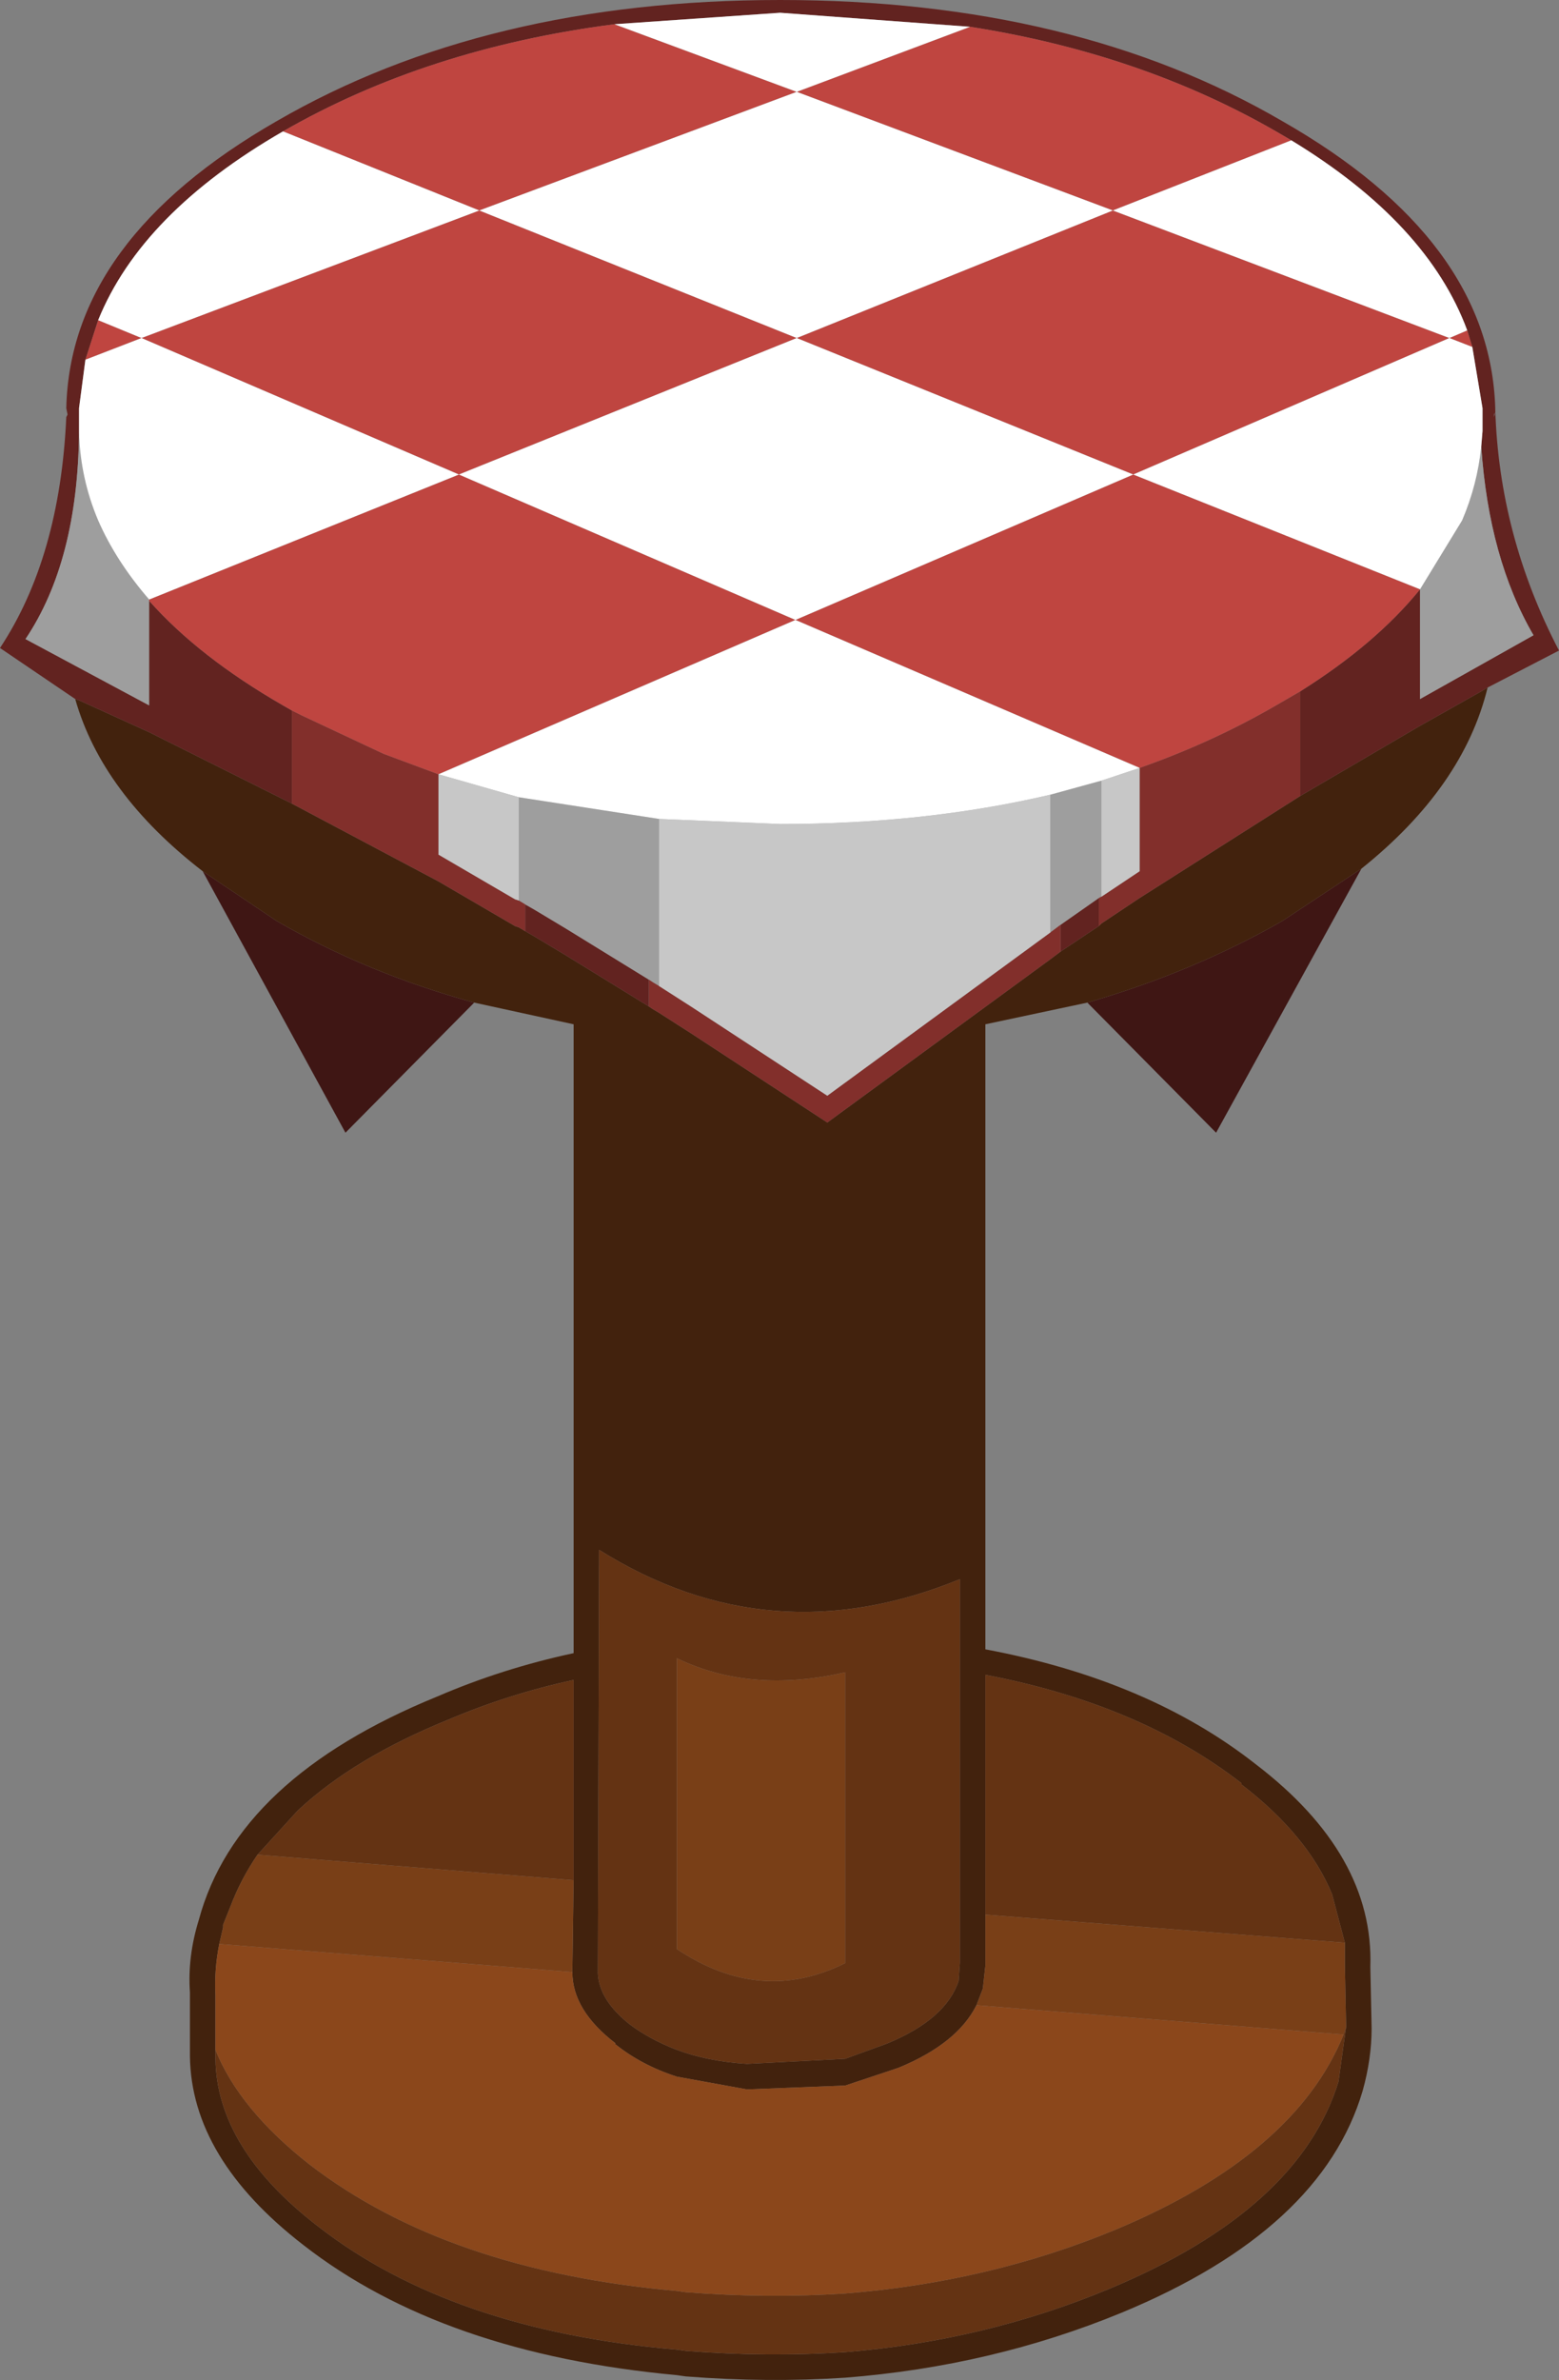 <?xml version="1.0" encoding="UTF-8" standalone="no"?>
<svg xmlns:ffdec="https://www.free-decompiler.com/flash" xmlns:xlink="http://www.w3.org/1999/xlink" ffdec:objectType="shape" height="93.3px" width="61.15px" xmlns="http://www.w3.org/2000/svg">
  <rect width="100%" height="100%" fill="#808080" stroke="none"/>
  <g transform="matrix(1.0, 0.0, 0.0, 1.0, -0.65, 94.15)">
    <path d="M54.05 -60.1 L48.35 -49.75 43.3 -54.85 Q47.45 -56.05 50.95 -58.05 L54.05 -60.1 M19.25 -54.85 L14.2 -49.75 8.6 -60.0 11.5 -58.05 Q15.05 -56.0 19.25 -54.85" fill="#3f1614" fill-rule="evenodd" stroke="none"/>
    <path d="M51.65 -62.95 L56.35 -65.7 58.75 -67.05 59.0 -67.2 Q58.05 -63.3 54.05 -60.1 L50.95 -58.05 Q47.45 -56.05 43.3 -54.85 L39.3 -54.0 39.3 -29.5 Q45.7 -28.3 49.9 -25.0 54.55 -21.45 54.4 -17.05 L54.45 -14.65 Q54.45 -13.45 54.1 -12.2 52.5 -6.75 44.65 -3.5 39.55 -1.4 33.8 -0.95 30.75 -0.75 27.55 -1.0 L27.2 -1.05 Q18.0 -1.9 12.55 -6.15 8.15 -9.55 8.1 -13.55 L8.1 -16.05 Q8.0 -17.45 8.45 -18.9 9.95 -24.45 17.8 -27.65 20.35 -28.75 23.15 -29.35 L23.15 -54.0 19.25 -54.85 Q15.05 -56.0 11.5 -58.05 L8.6 -60.0 Q4.65 -63.05 3.6 -66.75 L3.75 -66.7 6.5 -65.45 12.1 -62.65 17.85 -59.6 20.85 -57.85 21.0 -57.8 21.25 -57.65 21.6 -57.45 22.85 -56.7 26.1 -54.7 26.25 -54.6 26.5 -54.45 27.75 -53.65 33.1 -50.15 41.85 -56.55 42.25 -56.85 43.75 -57.85 43.85 -57.95 45.35 -58.95 51.65 -62.95 M24.15 -33.4 L24.1 -16.8 Q24.15 -15.75 25.35 -14.8 26.15 -14.2 27.2 -13.8 28.4 -13.35 29.95 -13.25 L33.8 -13.45 35.45 -14.05 Q37.75 -15.0 38.25 -16.5 L38.3 -17.2 38.3 -32.25 Q30.85 -29.2 24.15 -33.4 M23.15 -20.45 L23.15 -28.3 Q20.6 -27.75 18.25 -26.75 14.55 -25.25 12.35 -23.2 L12.3 -23.15 10.75 -21.45 Q10.1 -20.5 9.7 -19.45 L9.4 -18.7 9.4 -18.6 9.25 -17.95 Q9.05 -16.95 9.1 -15.95 L9.1 -13.8 9.1 -13.45 Q9.15 -9.95 13.1 -6.9 18.35 -2.8 27.2 -2.05 L27.55 -2.0 Q30.75 -1.75 33.8 -1.95 39.3 -2.4 44.2 -4.45 51.6 -7.55 53.15 -12.55 L53.45 -14.7 53.4 -17.15 53.4 -18.0 52.9 -19.9 Q51.95 -22.2 49.35 -24.2 L49.35 -24.25 Q45.35 -27.35 39.3 -28.5 L39.3 -19.1 39.3 -17.1 39.2 -16.2 38.95 -15.55 Q38.2 -14.05 35.9 -13.1 L33.8 -12.4 29.95 -12.25 27.2 -12.75 Q25.8 -13.2 24.75 -14.05 L24.8 -14.05 Q23.1 -15.35 23.1 -16.85 L23.15 -20.45" fill="#42220d" fill-rule="evenodd" stroke="none"/>
    <path d="M24.15 -33.4 Q30.85 -29.2 38.3 -32.25 L38.3 -17.2 38.25 -16.5 Q37.75 -15.0 35.45 -14.05 L33.8 -13.45 29.95 -13.25 Q28.4 -13.35 27.2 -13.8 26.15 -14.2 25.35 -14.8 24.15 -15.75 24.1 -16.8 L24.15 -33.4 M33.8 -28.6 Q30.1 -27.75 27.2 -29.15 L27.2 -17.75 Q30.5 -15.55 33.8 -17.2 L33.8 -28.6 M10.75 -21.45 L12.3 -23.15 12.35 -23.2 Q14.55 -25.25 18.25 -26.75 20.6 -27.75 23.15 -28.3 L23.15 -20.45 10.75 -21.45 M39.3 -19.1 L39.3 -28.5 Q45.35 -27.35 49.35 -24.25 L49.35 -24.2 Q51.95 -22.2 52.9 -19.9 L53.4 -18.0 39.3 -19.1 M53.45 -14.7 L53.15 -12.55 Q51.6 -7.55 44.2 -4.45 39.3 -2.4 33.8 -1.95 30.75 -1.75 27.55 -2.0 L27.2 -2.05 Q18.35 -2.8 13.1 -6.9 9.15 -9.95 9.1 -13.45 L9.1 -13.8 Q10.05 -11.45 12.8 -9.3 18.2 -5.15 27.2 -4.35 L27.55 -4.3 Q30.75 -4.05 33.8 -4.25 39.45 -4.7 44.4 -6.75 51.45 -9.7 53.35 -14.4 L53.45 -14.7" fill="#643313" fill-rule="evenodd" stroke="none"/>
    <path d="M33.8 -28.6 L33.8 -17.2 Q30.5 -15.55 27.2 -17.75 L27.2 -29.15 Q30.1 -27.75 33.8 -28.6 M23.15 -20.45 L23.1 -16.85 9.25 -17.95 9.4 -18.6 9.4 -18.7 9.7 -19.45 Q10.1 -20.5 10.75 -21.45 L23.15 -20.45 M38.95 -15.55 L39.2 -16.2 39.3 -17.1 39.3 -19.1 53.4 -18.0 53.4 -17.15 53.45 -14.7 53.35 -14.4 38.95 -15.55" fill="#793f17" fill-rule="evenodd" stroke="none"/>
    <path d="M23.1 -16.85 Q23.1 -15.35 24.8 -14.05 L24.75 -14.05 Q25.8 -13.2 27.2 -12.75 L29.95 -12.25 33.8 -12.4 35.9 -13.1 Q38.2 -14.05 38.95 -15.55 L53.35 -14.4 Q51.45 -9.7 44.4 -6.75 39.45 -4.7 33.8 -4.25 30.75 -4.05 27.55 -4.3 L27.2 -4.35 Q18.2 -5.15 12.8 -9.3 10.05 -11.45 9.1 -13.8 L9.1 -15.95 Q9.05 -16.95 9.25 -17.95 L23.1 -16.85" fill="#8b471b" fill-rule="evenodd" stroke="none"/>
    <path d="M51.3 -88.65 L50.7 -89.0 Q45.4 -92.05 38.7 -93.1 L31.25 -93.65 24.75 -93.2 Q17.4 -92.25 11.75 -89.0 6.2 -85.8 4.5 -81.6 L4.0 -80.05 3.75 -78.15 3.75 -77.2 Q3.7 -72.15 1.65 -69.1 L6.5 -66.5 6.5 -70.6 Q8.45 -68.4 11.75 -66.5 L12.1 -66.3 12.1 -62.65 6.5 -65.45 3.75 -66.7 3.6 -66.75 0.65 -68.75 Q3.0 -72.3 3.25 -77.8 L3.3 -77.9 3.25 -78.15 Q3.4 -84.75 11.5 -89.4 19.7 -94.15 31.25 -94.15 42.8 -94.15 50.95 -89.4 59.1 -84.75 59.3 -78.15 L59.3 -78.1 Q59.45 -73.15 61.8 -68.65 L59.0 -67.2 58.75 -67.05 56.35 -65.7 51.65 -62.95 51.65 -67.05 Q54.6 -68.9 56.35 -71.05 L56.35 -66.75 60.8 -69.25 Q59.05 -72.25 58.75 -76.65 L58.8 -77.25 58.8 -77.75 58.8 -78.15 58.4 -80.55 58.2 -81.2 Q56.65 -85.4 51.3 -88.65 M59.25 -77.9 L59.25 -77.8 59.3 -78.0 59.25 -77.9 M42.25 -57.9 L43.75 -58.95 43.75 -57.85 42.25 -56.85 42.25 -57.9 M26.1 -54.7 L22.85 -56.7 21.6 -57.45 21.25 -57.65 21.25 -58.7 21.6 -58.5 22.85 -57.75 26.1 -55.75 26.1 -54.7" fill="#622320" fill-rule="evenodd" stroke="none"/>
    <path d="M58.75 -76.65 Q59.05 -72.25 60.8 -69.25 L56.35 -66.75 56.35 -71.05 58.0 -73.75 Q58.6 -75.15 58.75 -76.65 M6.5 -70.6 L6.5 -66.5 1.65 -69.1 Q3.7 -72.15 3.75 -77.2 3.8 -75.4 4.5 -73.75 5.2 -72.15 6.5 -70.65 L6.5 -70.6 M43.85 -63.55 L43.85 -59.0 43.75 -58.95 42.25 -57.9 41.85 -57.6 41.85 -63.0 43.85 -63.55 M21.0 -58.85 L21.0 -62.9 26.5 -62.05 26.5 -55.5 26.25 -55.65 26.1 -55.75 22.85 -57.75 21.6 -58.5 21.25 -58.7 21.0 -58.85" fill="#9e9e9e" fill-rule="evenodd" stroke="none"/>
    <path d="M51.65 -67.05 L51.65 -62.95 45.35 -58.95 43.85 -57.95 43.75 -57.85 43.75 -58.95 43.85 -59.0 45.35 -60.0 45.35 -64.05 Q48.2 -65.05 50.7 -66.5 L51.65 -67.05 M12.1 -62.65 L12.1 -66.3 12.5 -66.1 15.7 -64.6 17.85 -63.8 17.85 -60.65 20.85 -58.9 21.0 -58.85 21.25 -58.7 21.25 -57.65 21.0 -57.8 20.85 -57.85 17.85 -59.6 12.1 -62.65 M41.85 -57.6 L42.25 -57.9 42.25 -56.85 41.85 -56.55 33.1 -50.15 27.75 -53.65 26.5 -54.45 26.25 -54.6 26.1 -54.7 26.1 -55.75 26.25 -55.65 26.5 -55.5 27.75 -54.7 33.1 -51.2 41.85 -57.6" fill="#822f2b" fill-rule="evenodd" stroke="none"/>
    <path d="M43.85 -63.55 L45.35 -64.05 45.35 -60.0 43.85 -59.0 43.85 -63.55 M41.85 -63.0 L41.85 -57.6 33.1 -51.2 27.75 -54.7 26.5 -55.5 26.5 -62.05 31.25 -61.85 Q36.95 -61.85 41.85 -63.0 M21.0 -58.85 L20.85 -58.9 17.85 -60.65 17.85 -63.8 21.0 -62.9 21.0 -58.85" fill="#c7c7c7" fill-rule="evenodd" stroke="none"/>
    <path d="M38.7 -93.1 Q45.4 -92.05 50.7 -89.0 L51.3 -88.65 44.3 -85.9 31.9 -90.55 38.7 -93.1 M58.2 -81.2 L58.4 -80.55 57.5 -80.9 58.2 -81.2 M56.35 -71.05 Q54.6 -68.9 51.65 -67.05 L50.7 -66.5 Q48.2 -65.05 45.35 -64.05 L31.85 -69.85 45.1 -75.55 56.35 -71.05 M12.1 -66.3 L11.75 -66.5 Q8.45 -68.4 6.5 -70.6 L6.5 -70.65 18.65 -75.55 31.85 -69.85 17.85 -63.8 15.7 -64.6 12.5 -66.1 12.1 -66.3 M4.0 -80.05 L4.5 -81.6 6.2 -80.9 4.0 -80.05 M11.75 -89.0 Q17.4 -92.25 24.75 -93.2 L31.9 -90.55 19.45 -85.9 11.75 -89.0 M44.3 -85.9 L57.5 -80.9 45.1 -75.55 31.9 -80.9 44.3 -85.9 M6.2 -80.9 L19.45 -85.9 31.9 -80.9 18.65 -75.55 6.2 -80.9" fill="#bf4540" fill-rule="evenodd" stroke="none"/>
    <path d="M51.3 -88.65 Q56.65 -85.4 58.2 -81.2 L57.5 -80.9 58.4 -80.55 58.8 -78.15 58.8 -77.75 58.8 -77.25 58.75 -76.65 Q58.6 -75.15 58.0 -73.75 L56.35 -71.05 45.1 -75.55 31.85 -69.85 45.35 -64.05 43.85 -63.55 41.85 -63.0 Q36.95 -61.85 31.25 -61.85 L26.5 -62.05 21.0 -62.9 17.85 -63.8 31.85 -69.85 18.65 -75.55 6.5 -70.65 Q5.2 -72.15 4.5 -73.75 3.8 -75.4 3.75 -77.2 L3.75 -78.15 4.0 -80.05 6.2 -80.9 4.5 -81.6 Q6.2 -85.8 11.75 -89.0 L19.45 -85.9 31.9 -90.55 24.75 -93.2 31.25 -93.65 38.7 -93.1 31.9 -90.55 44.3 -85.9 51.3 -88.65 M44.3 -85.9 L31.9 -80.9 45.1 -75.55 57.5 -80.9 44.3 -85.9 M6.2 -80.9 L18.65 -75.55 31.9 -80.9 19.45 -85.9 6.2 -80.9" fill="#ffffff" fill-rule="evenodd" stroke="none"/>
  </g>
</svg>
